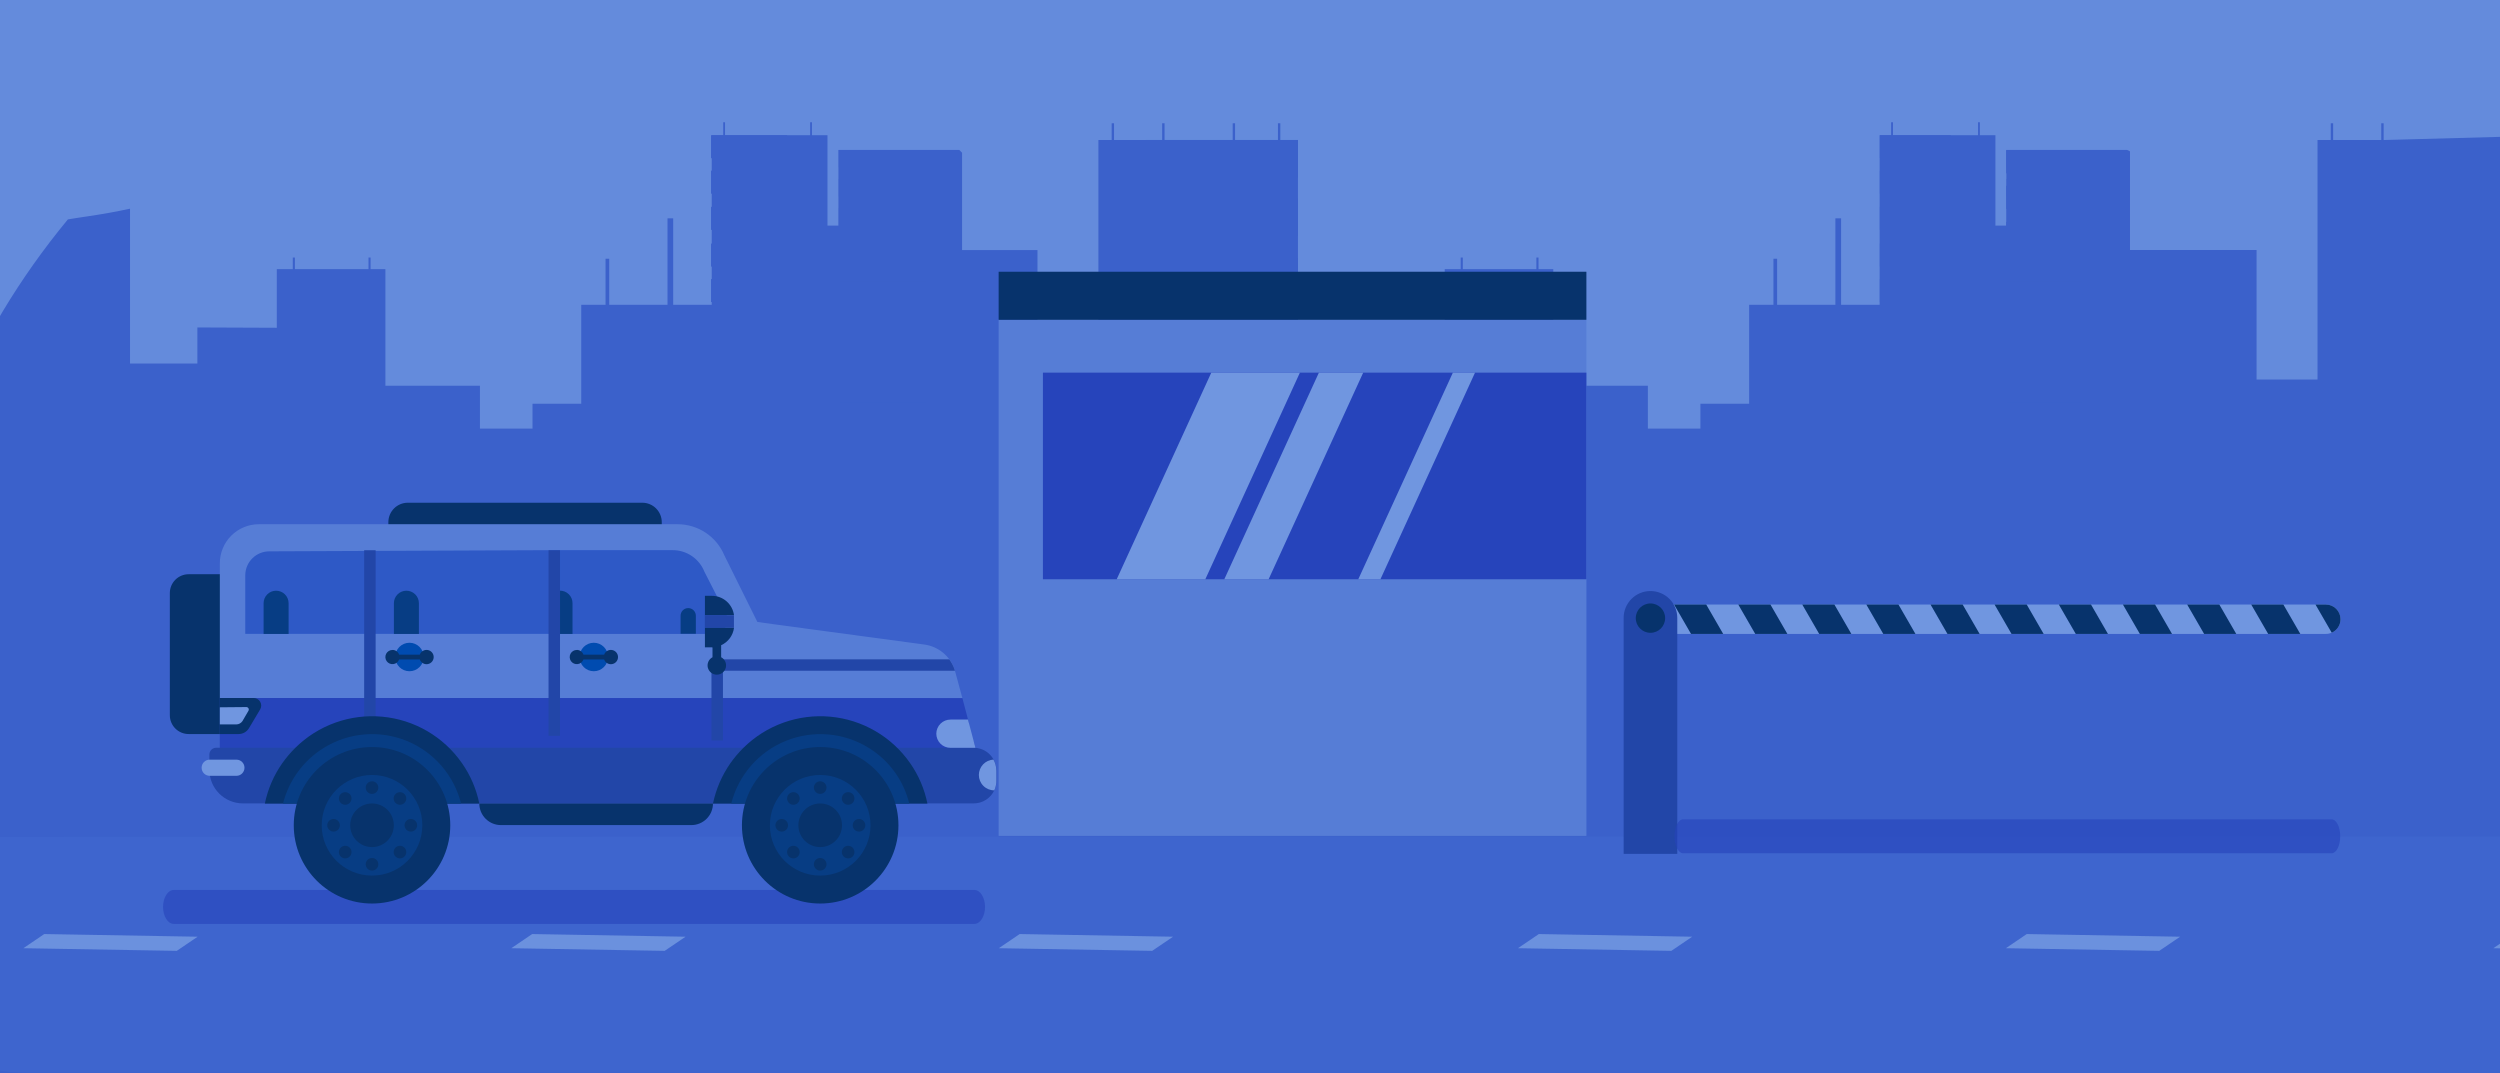 <svg width="368" height="158" viewBox="0 0 368 158" fill="none" xmlns="http://www.w3.org/2000/svg">
    <g clip-path="url(#clip0_4778_12652)">
        <rect width="368" height="158" fill="#648BDC" />
        <path
            d="M391 125.653C390.727 126.507 390.446 127.355 390.16 128.196C390.04 128.553 389.909 128.905 389.794 129.262C389.294 130.693 388.759 132.103 388.213 133.483C387.912 134.24 387.604 134.989 387.29 135.728C386.54 137.487 385.749 139.189 384.921 140.83C384.741 141.187 384.559 141.542 384.379 141.891C383.436 143.681 382.45 145.388 381.409 146.991C381.189 147.333 380.964 147.668 380.737 147.997C379.53 149.791 378.192 151.493 376.734 153.087C376.281 153.59 375.821 154.055 375.353 154.505C373.102 156.697 370.658 158.429 368.042 159.585C367.851 159.671 367.661 159.751 367.466 159.837L367.321 159.897L217.141 160L-0.169 158.69C-0.457 158.049 -0.743 157.397 -1.027 156.737C-1.258 156.203 -1.489 155.661 -1.72 155.113C-1.886 154.703 -2.059 154.284 -2.237 153.856C-3.636 150.465 -4.989 146.871 -6.27 143.1C-9.647 133.098 -12.386 121.867 -13.484 109.969C-14.625 97.612 -13.984 84.538 -10.455 71.379C-9.352 67.279 -7.988 63.255 -6.372 59.331C-2.62 50.196 2.716 41.114 9.992 32.295C10.51 32.21 11.033 32.127 11.561 32.044C12.006 31.974 12.454 31.906 12.904 31.843C15.072 31.526 17.151 31.152 19.14 30.719V53.514H29.053V48.2L40.745 48.248V39.62H43.099V37.911H43.409V39.62H54.243V37.909H54.553V39.62H56.73V56.779H70.648V63.094H78.385V59.429H85.559V44.869H89.136V38.082H89.679V44.869H98.256V32.14H99.094V44.869H104.765V19.903H106.456V18H106.726V19.903H119.251V18H119.521V19.903H121.805V33.211H123.416H123.404V30.667H123.416V28.907H123.404V26.368H123.416V24.609H123.404V22.075H141.212L141.617 22.482V36.81H152.718V55.882H161.686V20.604H163.637V18.143H163.987V20.612H171.071V18.143H171.424V20.612H181.453V18.143H181.803V20.612H188.114V18.143H188.464V20.612H191.058V53.541H200.969V48.2L212.661 48.248V39.62H215.015V37.911H215.325V39.62H226.154V37.909H226.469V39.62H228.645V56.779H242.566V63.094H250.3V59.429H257.474V44.869H261.052V38.082H261.592V44.869H270.169V32.14H271.01V44.869H276.683V19.903H278.374V18H278.644V19.903H291.167V18H291.439V19.903H293.726V33.211H295.334H295.319V30.667H295.334V28.907H295.319V26.368H295.334V24.609H295.319V22.075H313.129L313.535 22.278V36.8H332.168V55.872H341.138V20.604H343.09V18.143H343.44V20.612H350.521V18.143H350.872V20.612L376.924 19.903C377.027 21.866 377.074 23.734 377.082 25.481C377.082 26.529 377.082 27.535 377.057 28.497C377.014 30.609 376.917 32.489 376.807 34.078C376.717 35.335 376.617 36.4 376.527 37.265C376.354 38.904 376.206 39.812 376.206 39.812C376.206 39.812 375.806 41.192 375.338 42.846C375.028 43.942 374.691 45.158 374.418 46.174C374.263 46.749 374.13 47.265 374.035 47.654C373.702 49.057 373.401 50.424 373.135 51.754C372.929 52.78 372.748 53.785 372.592 54.771C372.502 55.311 372.422 55.847 372.342 56.377C372.234 57.131 372.142 57.85 372.064 58.571C371.996 59.173 376.784 56.778 376.734 57.362C376.357 61.352 369.518 69.069 370 73.048C371.814 87.255 363.501 95.948 371.881 104.105C374.438 106.591 377.059 109.024 379.601 111.553C379.911 111.86 380.224 112.171 380.531 112.483C381.062 113.019 381.587 113.562 382.107 114.112L382.317 114.336C384.403 116.515 386.344 118.828 388.131 121.261C388.536 121.812 388.926 122.375 389.309 122.948C389.759 123.618 390.195 124.306 390.617 125.012C390.745 125.228 390.872 125.434 391 125.653Z"
            fill="#3B61CB" />
        <path d="M191.061 20.602H168.655V26.182H191.061V20.602Z" fill="#3B61CB" />
        <path d="M191.061 29.191H168.655V34.772H191.061V29.191Z" fill="#3B61CB" />
        <path d="M191.061 37.962H168.655V43.542H191.061V37.962Z" fill="#3B61CB" />
        <path d="M191.061 46.87H168.655V52.45H191.061V46.87Z" fill="#3B61CB" />
        <path d="M191.061 55.465H168.655V61.045H191.061V55.465Z" fill="#3B61CB" />
        <path d="M287.169 19.903H276.716V23.291H287.169V19.903Z" fill="#3B61CB" />
        <path d="M287.169 25.119H276.716V28.507H287.169V25.119Z" fill="#3B61CB" />
        <path d="M287.169 30.445H276.716V33.834H287.169V30.445Z" fill="#3B61CB" />
        <path d="M287.169 35.855H276.716V39.243H287.169V35.855Z" fill="#3B61CB" />
        <path d="M287.169 41.076H276.716V44.464H287.169V41.076Z" fill="#3B61CB" />
        <path d="M287.169 46.82H276.716V50.208H287.169V46.82Z" fill="#3B61CB" />
        <path d="M287.169 52.038H276.716V55.427H287.169V52.038Z" fill="#3B61CB" />
        <path d="M287.169 57.362H276.716V60.751H287.169V57.362Z" fill="#3B61CB" />
        <path d="M287.169 62.774H276.716V66.163H287.169V62.774Z" fill="#3B61CB" />
        <path d="M287.169 67.993H276.716V71.381H287.169V67.993Z" fill="#3B61CB" />
        <path d="M306.516 22.125H295.312V25.514H306.516V22.125Z" fill="#3B61CB" />
        <path d="M306.516 27.341H295.312V30.73H306.516V27.341Z" fill="#3B61CB" />
        <path d="M306.516 32.668H295.312V36.056H306.516V32.668Z" fill="#3B61CB" />
        <path d="M306.516 38.077H295.312V41.466H306.516V38.077Z" fill="#3B61CB" />
        <path d="M306.516 43.298H295.312V46.687H306.516V43.298Z" fill="#3B61CB" />
        <path d="M306.516 48.74H295.312V52.129H306.516V48.74Z" fill="#3B61CB" />
        <path d="M306.516 53.956H295.312V57.345H306.516V53.956Z" fill="#3B61CB" />
        <path d="M306.516 59.283H295.312V62.671H306.516V59.283Z" fill="#3B61CB" />
        <path d="M306.516 64.692H295.312V68.081H306.516V64.692Z" fill="#3B61CB" />
        <path d="M306.516 69.913H295.312V73.302H306.516V69.913Z" fill="#3B61CB" />
        <path d="M306.516 75.901H295.312V79.29H306.516V75.901Z" fill="#3B61CB" />
        <path d="M306.516 81.117H295.312V84.505H306.516V81.117Z" fill="#3B61CB" />
        <path d="M306.516 86.444H295.312V89.832H306.516V86.444Z" fill="#3B61CB" />
        <path d="M306.516 91.853H295.312V95.242H306.516V91.853Z" fill="#3B61CB" />
        <path d="M306.516 97.074H295.312V100.463H306.516V97.074Z" fill="#3B61CB" />
        <path
            d="M377.044 28.495C377.002 30.606 376.904 32.487 376.794 34.075L350.099 34.784V29.204L377.044 28.495Z"
            fill="#3B61CB" />
        <path
            d="M376.522 37.253C376.349 38.892 376.201 39.799 376.201 39.799C376.201 39.799 375.801 41.179 375.333 42.833L350.106 43.542V37.962L376.522 37.253Z"
            fill="#3B61CB" />
        <path
            d="M374.413 46.161C374.258 46.737 374.125 47.252 374.03 47.642C373.697 49.044 373.396 50.411 373.13 51.742L350.106 52.45V46.87L374.413 46.161Z"
            fill="#3B61CB" />
        <path d="M115.869 19.903H104.665V23.291H115.869V19.903Z" fill="#3B61CB" />
        <path d="M115.869 25.119H104.665V28.507H115.869V25.119Z" fill="#3B61CB" />
        <path d="M115.869 30.445H104.665V33.834H115.869V30.445Z" fill="#3B61CB" />
        <path d="M115.869 35.855H104.665V39.243H115.869V35.855Z" fill="#3B61CB" />
        <path d="M115.869 41.076H104.665V44.464H115.869V41.076Z" fill="#3B61CB" />
        <path d="M115.869 46.82H104.665V50.208H115.869V46.82Z" fill="#3B61CB" />
        <path d="M115.869 52.038H104.665V55.427H115.869V52.038Z" fill="#3B61CB" />
        <path d="M115.869 57.362H104.665V60.751H115.869V57.362Z" fill="#3B61CB" />
        <path d="M115.869 62.774H104.665V66.163H115.869V62.774Z" fill="#3B61CB" />
        <path d="M115.869 67.993H104.665V71.381H115.869V67.993Z" fill="#3B61CB" />
        <path d="M136.369 22.125H123.636V25.514H136.369V22.125Z" fill="#3B61CB" />
        <path d="M136.369 27.341H123.636V30.73H136.369V27.341Z" fill="#3B61CB" />
        <path d="M136.369 32.668H123.636V36.056H136.369V32.668Z" fill="#3B61CB" />
        <path d="M136.369 38.077H123.636V41.466H136.369V38.077Z" fill="#3B61CB" />
        <path d="M136.369 43.298H123.636V46.687H136.369V43.298Z" fill="#3B61CB" />
        <path d="M136.369 48.74H123.636V52.129H136.369V48.74Z" fill="#3B61CB" />
        <path d="M136.369 53.956H123.636V57.345H136.369V53.956Z" fill="#3B61CB" />
        <path d="M136.369 59.283H123.636V62.671H136.369V59.283Z" fill="#3B61CB" />
        <path d="M136.369 64.692H123.636V68.081H136.369V64.692Z" fill="#3B61CB" />
        <path d="M136.369 69.913H123.636V73.302H136.369V69.913Z" fill="#3B61CB" />
        <path d="M136.369 75.901H123.636V79.29H136.369V75.901Z" fill="#3B61CB" />
        <path d="M136.369 81.117H123.636V84.505H136.369V81.117Z" fill="#3B61CB" />
        <path d="M136.369 86.444H123.636V89.832H136.369V86.444Z" fill="#3B61CB" />
        <path d="M136.369 91.853H123.636V95.242H136.369V91.853Z" fill="#3B61CB" />
        <path d="M136.369 97.074H123.636V100.463H136.369V97.074Z" fill="#3B61CB" />
        <path
            d="M398.424 123.133C398.054 129.25 396.9 136.14 394.768 143.981C393.674 148.008 391.284 151.563 387.969 154.097C384.654 156.63 380.596 158.002 376.424 158L199.215 157.917H196.871H180.154H178.007H162.052H159.324H137.093H133.174H115.044H110.115L78.867 157.901H73.409H47.905H44.146L3.746 157.882C-1.072 157.881 -5.803 156.595 -9.96 154.158C-14.116 151.721 -17.549 148.22 -19.903 144.016C-23.669 137.274 -27.04 130.319 -30 123.187L398.424 123.133Z"
            fill="#3E65CE" />
        <path d="M26.02 139.966L3.439 139.577L6.513 137.493L29.094 137.883L26.02 139.966Z" fill="#6B91DE" />
        <path d="M246.02 139.966L223.439 139.577L226.513 137.493L249.094 137.883L246.02 139.966Z" fill="#6B91DE" />
        <path d="M97.841 139.966L75.261 139.577L78.335 137.493L100.915 137.883L97.841 139.966Z" fill="#6B91DE" />
        <path d="M317.841 139.966L295.261 139.577L298.335 137.493L320.915 137.883L317.841 139.966Z" fill="#6B91DE" />
        <path d="M169.601 139.966L147.021 139.577L150.095 137.493L172.675 137.883L169.601 139.966Z" fill="#6B91DE" />
        <path d="M389.601 139.966L367.021 139.577L370.094 137.493L392.675 137.883L389.601 139.966Z" fill="#6B91DE" />
    </g>
    <path d="M233.517 47.074H147V123.043H233.517V47.074Z" fill="#567DD6" />
    <path d="M233.517 40H147V47.074H233.517V40Z" fill="#07336C" />
    <path d="M233.517 54.852H153.518V85.268H233.517V54.852Z" fill="#2644BB" />
    <path d="M191.347 54.852L177.423 85.268H164.379L178.303 54.852H191.347Z" fill="#7096E0" />
    <path d="M200.664 54.852L186.74 85.268H180.218L194.142 54.852H200.664Z" fill="#7096E0" />
    <path d="M217.124 54.852L203.199 85.268H199.938L213.863 54.852H217.124Z" fill="#7096E0" />
    <path opacity="0.6"
        d="M25.576 136H143.424C143.842 136 144.243 135.737 144.538 135.268C144.834 134.799 145 134.163 145 133.5C145 132.837 144.834 132.201 144.538 131.732C144.243 131.263 143.842 131 143.424 131H25.576C25.158 131 24.757 131.263 24.462 131.732C24.166 132.201 24 132.837 24 133.5C24 134.163 24.166 134.799 24.462 135.268C24.757 135.737 25.158 136 25.576 136Z"
        fill="#2644BB" />
    <path
        d="M344.525 91.152C344.525 91.572 344.402 91.983 344.173 92.334C343.943 92.686 343.616 92.963 343.231 93.132H343.226C342.953 93.251 342.659 93.312 342.362 93.311H243.302V88.987H342.365C342.649 88.988 342.93 89.044 343.192 89.153C343.454 89.262 343.693 89.421 343.893 89.622C344.094 89.823 344.253 90.062 344.361 90.324C344.469 90.587 344.525 90.868 344.525 91.152Z"
        fill="#7096E0" />
    <path d="M272.52 93.314H267.787L265.318 89.035L265.29 88.989H270.024L272.52 93.314Z" fill="#07336C" />
    <path d="M281.95 93.314H277.218L274.721 88.989H279.454L281.95 93.314Z" fill="#07336C" />
    <path d="M291.4 93.314H286.667L284.171 88.989H288.903L291.4 93.314Z" fill="#07336C" />
    <path d="M253.653 93.314H248.92L246.424 88.989H251.156L253.653 93.314Z" fill="#07336C" />
    <path d="M263.102 93.314H258.37L255.873 88.989H260.606L263.102 93.314Z" fill="#07336C" />
    <path d="M300.829 93.314H296.097L293.6 88.989H298.332L300.829 93.314Z" fill="#07336C" />
    <path d="M310.292 93.314H305.559L303.062 88.989H307.796L310.292 93.314Z" fill="#07336C" />
    <path d="M319.722 93.314H314.99L312.493 88.989H317.226L319.722 93.314Z" fill="#07336C" />
    <path d="M329.18 93.314H324.447L321.95 88.989H326.684L329.18 93.314Z" fill="#07336C" />
    <path d="M338.609 93.314H333.876L331.38 88.989H336.112L338.609 93.314Z" fill="#07336C" />
    <path
        d="M344.524 91.151C344.524 91.571 344.401 91.982 344.172 92.334C343.942 92.686 343.615 92.963 343.231 93.132L340.839 88.989H342.362C342.935 88.989 343.485 89.217 343.891 89.623C344.296 90.028 344.524 90.578 344.524 91.151Z"
        fill="#07336C" />
    <path
        d="M242.948 87C243.995 87 244.999 87.416 245.739 88.156C246.479 88.896 246.895 89.9 246.895 90.947V125.685H239V90.948C239 90.43 239.102 89.916 239.3 89.437C239.499 88.958 239.789 88.523 240.156 88.156C240.523 87.79 240.958 87.499 241.437 87.3C241.916 87.102 242.43 87 242.948 87Z"
        fill="#2246A8" />
    <path
        d="M242.947 93.15C244.141 93.15 245.109 92.182 245.109 90.988C245.109 89.794 244.141 88.826 242.947 88.826C241.753 88.826 240.785 89.794 240.785 90.988C240.785 92.182 241.753 93.15 242.947 93.15Z"
        fill="#07336C" />
    <path opacity="0.6"
        d="M247.759 125.604H343.206C343.545 125.604 343.869 125.341 344.109 124.872C344.348 124.403 344.482 123.768 344.482 123.104C344.482 122.441 344.348 121.806 344.109 121.337C343.869 120.868 343.545 120.604 343.206 120.604H247.759C247.42 120.604 247.096 120.868 246.856 121.337C246.617 121.806 246.482 122.441 246.482 123.104C246.482 123.768 246.617 124.403 246.856 124.872C247.096 125.341 247.42 125.604 247.759 125.604Z"
        fill="#2644BB" />
    <path
        d="M34.36 84.527H27.769C27.035 84.527 26.33 84.819 25.811 85.338C25.292 85.858 25 86.562 25 87.296V105.282C25 106.017 25.292 106.721 25.811 107.24C26.33 107.76 27.035 108.051 27.769 108.051H34.36V84.519V84.527Z"
        fill="#07336C" />
    <path
        d="M60.033 74H94.545C96.128 74 97.412 75.283 97.412 76.866V82.139C97.412 83.722 96.128 85.006 94.545 85.006H60.033C58.45 85.006 57.167 83.722 57.167 82.139V76.866C57.167 75.283 58.45 74 60.033 74Z"
        fill="#07336C" />
    <path
        d="M32.36 82.918V102.743H141.655L140.567 98.727L140.505 98.515C140.175 97.559 139.587 96.714 138.806 96.072C138.026 95.431 137.083 95.017 136.082 94.879C129.004 93.905 112.381 91.711 111.487 91.552L106.63 81.759C106.064 80.398 105.107 79.236 103.88 78.418C102.654 77.601 101.212 77.166 99.739 77.167H38.111C37.355 77.166 36.607 77.314 35.909 77.602C35.211 77.891 34.576 78.314 34.042 78.849C33.508 79.383 33.084 80.017 32.796 80.716C32.507 81.414 32.359 82.162 32.36 82.918Z"
        fill="#567DD6" />
    <path
        d="M32.352 102.743V111.059L143.734 110.626L143.601 110.104L143.38 109.29L142.204 107.264C142.268 106.94 142.411 106.636 142.619 106.379L142.496 105.928L141.664 102.761L32.352 102.743Z"
        fill="#2644BB" />
    <path
        d="M30.821 111.06V113.325C30.821 114.634 31.341 115.89 32.267 116.815C33.193 117.741 34.449 118.261 35.758 118.261H143.31C143.953 118.265 144.584 118.083 145.126 117.738C145.669 117.393 146.101 116.899 146.371 116.315C146.417 116.227 146.455 116.135 146.486 116.041C146.618 115.672 146.683 115.282 146.681 114.891V113.44C146.679 113.095 146.629 112.752 146.53 112.422C146.46 112.2 146.365 111.986 146.247 111.785C146.005 111.351 145.669 110.976 145.263 110.688C144.858 110.4 144.393 110.207 143.903 110.122C143.71 110.086 143.515 110.068 143.319 110.069H31.848C31.715 110.064 31.582 110.086 31.458 110.134C31.333 110.182 31.22 110.254 31.124 110.346C31.028 110.439 30.952 110.55 30.9 110.672C30.848 110.795 30.821 110.927 30.821 111.06Z"
        fill="#2246A8" />
    <path d="M104.728 97.692H106.418V108.999H104.728V97.692Z" fill="#2246A8" />
    <path
        d="M32.351 102.743V108.051H35.147C35.454 108.048 35.755 107.965 36.02 107.809C36.286 107.654 36.506 107.433 36.66 107.167L38.296 104.424C38.395 104.256 38.449 104.064 38.451 103.869C38.453 103.674 38.403 103.481 38.307 103.311C38.212 103.141 38.072 102.998 37.904 102.899C37.736 102.799 37.545 102.746 37.35 102.743H32.351Z"
        fill="#07336C" />
    <path
        d="M32.361 104.115V106.636H34.802C34.977 106.629 35.148 106.581 35.302 106.497C35.456 106.412 35.587 106.293 35.687 106.149L36.572 104.628C36.605 104.572 36.623 104.509 36.623 104.444C36.623 104.379 36.606 104.316 36.574 104.26C36.541 104.204 36.495 104.158 36.438 104.126C36.382 104.094 36.318 104.078 36.253 104.079L32.361 104.115Z"
        fill="#7096E0" />
    <path
        d="M30.865 111.82H34.802C35.457 111.82 35.988 112.351 35.988 113.006V113.015C35.988 113.669 35.457 114.2 34.802 114.2H30.865C30.211 114.2 29.68 113.669 29.68 113.015V113.006C29.68 112.351 30.211 111.82 30.865 111.82Z"
        fill="#7096E0" />
    <path
        d="M137.824 107.999C137.824 108.551 138.043 109.079 138.433 109.469C138.823 109.859 139.352 110.078 139.903 110.078H143.593L143.371 109.264L142.487 105.92H139.939C139.663 105.917 139.389 105.968 139.134 106.071C138.878 106.173 138.645 106.326 138.448 106.519C138.252 106.712 138.095 106.943 137.988 107.197C137.881 107.451 137.825 107.723 137.824 107.999Z"
        fill="#7096E0" />
    <path
        d="M104.949 118.288H136.515C136.088 116.152 135.224 114.128 133.976 112.343C132.635 110.413 130.888 108.799 128.857 107.617C126.826 106.434 124.561 105.71 122.22 105.496C119.88 105.282 117.521 105.582 115.309 106.377C113.097 107.172 111.086 108.441 109.417 110.096C108.718 110.787 108.082 111.539 107.515 112.343C106.266 114.13 105.394 116.153 104.949 118.288Z"
        fill="#07336C" />
    <path
        d="M107.631 118.288H133.844C133.015 114.88 130.876 111.936 127.89 110.096C126.081 108.973 124.033 108.294 121.912 108.112C119.792 107.93 117.658 108.251 115.684 109.05C113.711 109.848 111.954 111.101 110.556 112.706C109.158 114.311 108.159 116.224 107.639 118.288H107.631Z"
        fill="#073D84" />
    <path
        d="M120.732 133C114.37 133 109.213 127.843 109.213 121.482C109.213 115.12 114.37 109.963 120.732 109.963C127.094 109.963 132.251 115.12 132.251 121.482C132.251 127.843 127.094 133 120.732 133Z"
        fill="#07336C" />
    <path
        d="M120.733 128.886C116.643 128.886 113.328 125.571 113.328 121.481C113.328 117.391 116.643 114.076 120.733 114.076C124.822 114.076 128.138 117.391 128.138 121.481C128.138 125.571 124.822 128.886 120.733 128.886Z"
        fill="#073D84" />
    <path
        d="M120.733 124.692C118.959 124.692 117.521 123.255 117.521 121.481C117.521 119.707 118.959 118.27 120.733 118.27C122.507 118.27 123.944 119.707 123.944 121.481C123.944 123.255 122.507 124.692 120.733 124.692Z"
        fill="#07336C" />
    <path
        d="M144.088 114.076C144.088 114.677 144.326 115.253 144.751 115.678C145.176 116.103 145.752 116.341 146.352 116.341C146.398 116.253 146.437 116.161 146.468 116.067C146.599 115.698 146.665 115.309 146.662 114.917V113.466C146.661 113.121 146.61 112.779 146.512 112.449C146.442 112.226 146.347 112.012 146.229 111.812C145.65 111.845 145.107 112.099 144.709 112.519C144.311 112.94 144.089 113.497 144.088 114.076Z"
        fill="#7096E0" />
    <path
        d="M120.732 116.863C120.219 116.863 119.803 116.447 119.803 115.934C119.803 115.421 120.219 115.005 120.732 115.005C121.245 115.005 121.661 115.421 121.661 115.934C121.661 116.447 121.245 116.863 120.732 116.863Z"
        fill="#07336C" />
    <path
        d="M115.07 122.411C114.557 122.411 114.141 121.995 114.141 121.482C114.141 120.969 114.557 120.553 115.07 120.553C115.583 120.553 115.999 120.969 115.999 121.482C115.999 121.995 115.583 122.411 115.07 122.411Z"
        fill="#07336C" />
    <path
        d="M126.448 122.411C125.934 122.411 125.519 121.995 125.519 121.482C125.519 120.969 125.934 120.553 126.448 120.553C126.961 120.553 127.376 120.969 127.376 121.482C127.376 121.995 126.961 122.411 126.448 122.411Z"
        fill="#07336C" />
    <path
        d="M120.732 128.152C120.219 128.152 119.803 127.736 119.803 127.223C119.803 126.71 120.219 126.294 120.732 126.294C121.245 126.294 121.661 126.71 121.661 127.223C121.661 127.736 121.245 128.152 120.732 128.152Z"
        fill="#07336C" />
    <path
        d="M124.846 118.464C124.333 118.464 123.917 118.048 123.917 117.535C123.917 117.022 124.333 116.606 124.846 116.606C125.359 116.606 125.775 117.022 125.775 117.535C125.775 118.048 125.359 118.464 124.846 118.464Z"
        fill="#07336C" />
    <path
        d="M116.787 118.464C116.274 118.464 115.858 118.048 115.858 117.535C115.858 117.022 116.274 116.606 116.787 116.606C117.3 116.606 117.716 117.022 117.716 117.535C117.716 118.048 117.3 118.464 116.787 118.464Z"
        fill="#07336C" />
    <path
        d="M124.846 126.356C124.333 126.356 123.917 125.94 123.917 125.427C123.917 124.914 124.333 124.498 124.846 124.498C125.359 124.498 125.775 124.914 125.775 125.427C125.775 125.94 125.359 126.356 124.846 126.356Z"
        fill="#07336C" />
    <path
        d="M116.787 126.356C116.274 126.356 115.858 125.94 115.858 125.427C115.858 124.914 116.274 124.498 116.787 124.498C117.3 124.498 117.716 124.914 117.716 125.427C117.716 125.94 117.3 126.356 116.787 126.356Z"
        fill="#07336C" />
    <path
        d="M39.641 81.157L81.549 80.981V93.304H36.103V84.661C36.112 83.728 36.489 82.837 37.151 82.181C37.814 81.525 38.709 81.157 39.641 81.157Z"
        fill="#2E59C6" />
    <path d="M105.773 97.055V98.736H140.568L140.506 98.523C140.322 97.997 140.059 97.502 139.727 97.055H105.773Z"
        fill="#2246A8" />
    <path
        d="M87.406 98.807C86.248 98.807 85.309 97.868 85.309 96.71C85.309 95.552 86.248 94.613 87.406 94.613C88.564 94.613 89.503 95.552 89.503 96.71C89.503 97.868 88.564 98.807 87.406 98.807Z"
        fill="#004BB0" />
    <path
        d="M84.902 95.666C85.118 95.667 85.329 95.734 85.504 95.859C85.68 95.985 85.813 96.161 85.884 96.365H88.928C89.011 96.131 89.174 95.935 89.389 95.81C89.603 95.684 89.854 95.639 90.099 95.681C90.343 95.724 90.565 95.851 90.725 96.041C90.884 96.231 90.972 96.471 90.972 96.719C90.972 96.967 90.884 97.207 90.725 97.397C90.565 97.587 90.343 97.714 90.099 97.756C89.854 97.799 89.603 97.753 89.389 97.628C89.174 97.503 89.011 97.306 88.928 97.073H85.884C85.82 97.252 85.707 97.411 85.558 97.531C85.409 97.651 85.23 97.728 85.041 97.754C84.852 97.779 84.659 97.752 84.484 97.675C84.309 97.599 84.158 97.475 84.048 97.319C83.938 97.162 83.873 96.979 83.861 96.788C83.848 96.598 83.888 96.407 83.976 96.237C84.064 96.068 84.197 95.926 84.36 95.826C84.524 95.727 84.711 95.675 84.902 95.675V95.666Z"
        fill="#07336C" />
    <path
        d="M60.273 98.807C59.115 98.807 58.176 97.868 58.176 96.71C58.176 95.552 59.115 94.613 60.273 94.613C61.431 94.613 62.37 95.552 62.37 96.71C62.37 97.868 61.431 98.807 60.273 98.807Z"
        fill="#004BB0" />
    <path
        d="M57.769 95.666C57.985 95.667 58.195 95.734 58.371 95.859C58.547 95.985 58.679 96.161 58.751 96.365H61.794C61.877 96.131 62.041 95.935 62.255 95.81C62.469 95.684 62.721 95.639 62.965 95.681C63.21 95.724 63.431 95.851 63.591 96.041C63.751 96.231 63.838 96.471 63.838 96.719C63.838 96.967 63.751 97.207 63.591 97.397C63.431 97.587 63.21 97.714 62.965 97.756C62.721 97.799 62.469 97.753 62.255 97.628C62.041 97.503 61.877 97.306 61.794 97.073H58.751C58.686 97.252 58.573 97.411 58.424 97.531C58.276 97.651 58.097 97.728 57.907 97.754C57.718 97.779 57.525 97.752 57.35 97.675C57.175 97.599 57.024 97.475 56.914 97.319C56.804 97.162 56.74 96.979 56.727 96.788C56.714 96.598 56.754 96.407 56.842 96.237C56.93 96.068 57.063 95.926 57.227 95.826C57.39 95.727 57.578 95.675 57.769 95.675V95.666Z"
        fill="#07336C" />
    <path
        d="M82.85 80.981H87.159H98.987C100.001 80.974 100.994 81.275 101.834 81.844C102.674 82.412 103.322 83.222 103.694 84.165L107.038 90.712C107.984 91.765 105.923 93.313 105.029 93.313H81.55V80.981H82.85Z"
        fill="#2E59C6" />
    <path d="M53.603 80.998H55.293V113.811H53.603V80.998Z" fill="#2246A8" />
    <path
        d="M40.641 86.952C41.13 86.952 41.597 87.146 41.943 87.491C42.288 87.836 42.482 88.304 42.482 88.792V93.313H38.801V88.792C38.801 88.304 38.995 87.836 39.34 87.491C39.685 87.146 40.153 86.952 40.641 86.952Z"
        fill="#073D84" />
    <path
        d="M59.821 86.952C60.309 86.952 60.777 87.146 61.122 87.491C61.467 87.836 61.661 88.304 61.661 88.792V93.313H57.981V88.792C57.981 88.304 58.174 87.836 58.52 87.491C58.865 87.146 59.333 86.952 59.821 86.952Z"
        fill="#073D84" />
    <path
        d="M101.305 89.509C101.603 89.509 101.888 89.627 102.099 89.838C102.31 90.049 102.428 90.334 102.428 90.632V93.286H100.181V90.632C100.181 90.334 100.299 90.049 100.51 89.838C100.721 89.627 101.007 89.509 101.305 89.509Z"
        fill="#073D84" />
    <path
        d="M84.275 88.792V93.313H82.435V86.943C82.677 86.943 82.917 86.991 83.141 87.084C83.365 87.177 83.568 87.314 83.739 87.486C83.91 87.657 84.045 87.861 84.137 88.085C84.229 88.31 84.276 88.55 84.275 88.792Z"
        fill="#073D84" />
    <path
        d="M103.764 87.704H104.79C105.589 87.704 106.36 87.995 106.959 88.523C107.558 89.05 107.945 89.778 108.046 90.57H103.764V87.704Z"
        fill="#07336C" />
    <path
        d="M108.037 90.57C108.046 90.709 108.046 90.848 108.037 90.986V91.995C108.046 92.133 108.046 92.272 108.037 92.41H103.755V90.57H108.037Z"
        fill="#2246A8" />
    <path
        d="M104.79 95.285H103.764V92.419H108.046C107.974 92.971 107.762 93.495 107.431 93.943C107.099 94.39 106.66 94.746 106.153 94.976V96.745C106.422 96.887 106.635 97.115 106.759 97.393C106.884 97.671 106.911 97.982 106.838 98.278C106.765 98.573 106.595 98.835 106.355 99.023C106.115 99.21 105.82 99.312 105.516 99.312C105.211 99.312 104.916 99.21 104.676 99.023C104.437 98.835 104.267 98.573 104.193 98.278C104.12 97.982 104.148 97.671 104.272 97.393C104.396 97.115 104.61 96.887 104.879 96.745V95.312L104.79 95.285Z"
        fill="#07336C" />
    <path
        d="M73.738 121.454H101.765C102.61 121.454 103.42 121.119 104.017 120.522C104.614 119.924 104.95 119.114 104.95 118.27H70.553C70.553 119.114 70.889 119.924 71.486 120.522C72.083 121.119 72.893 121.454 73.738 121.454Z"
        fill="#07336C" />
    <path
        d="M38.987 118.288H70.553C70.123 116.151 69.255 114.127 68.005 112.342C66.665 110.412 64.918 108.799 62.888 107.617C60.858 106.434 58.594 105.71 56.254 105.496C53.914 105.282 51.556 105.582 49.345 106.377C47.134 107.172 45.123 108.441 43.455 110.095C42.756 110.787 42.12 111.539 41.553 112.342C40.297 114.126 39.424 116.15 38.987 118.288Z"
        fill="#07336C" />
    <path
        d="M41.659 118.288H67.872C67.356 116.224 66.36 114.312 64.965 112.706C63.57 111.101 61.815 109.848 59.843 109.049C57.872 108.251 55.74 107.929 53.62 108.111C51.501 108.293 49.455 108.973 47.648 110.096C44.664 111.945 42.516 114.883 41.659 118.288Z"
        fill="#073D84" />
    <path
        d="M54.761 133C48.4 133 43.242 127.843 43.242 121.482C43.242 115.12 48.4 109.963 54.761 109.963C61.123 109.963 66.28 115.12 66.28 121.482C66.28 127.843 61.123 133 54.761 133Z"
        fill="#07336C" />
    <path
        d="M54.761 128.886C50.671 128.886 47.356 125.571 47.356 121.481C47.356 117.391 50.671 114.076 54.761 114.076C58.851 114.076 62.166 117.391 62.166 121.481C62.166 125.571 58.851 128.886 54.761 128.886Z"
        fill="#073D84" />
    <path
        d="M54.76 124.692C52.987 124.692 51.549 123.255 51.549 121.481C51.549 119.707 52.987 118.27 54.76 118.27C56.534 118.27 57.972 119.707 57.972 121.481C57.972 123.255 56.534 124.692 54.76 124.692Z"
        fill="#07336C" />
    <path
        d="M54.761 116.863C54.248 116.863 53.832 116.447 53.832 115.934C53.832 115.421 54.248 115.005 54.761 115.005C55.274 115.005 55.69 115.421 55.69 115.934C55.69 116.447 55.274 116.863 54.761 116.863Z"
        fill="#07336C" />
    <path
        d="M49.099 122.411C48.586 122.411 48.17 121.995 48.17 121.482C48.17 120.969 48.586 120.553 49.099 120.553C49.612 120.553 50.028 120.969 50.028 121.482C50.028 121.995 49.612 122.411 49.099 122.411Z"
        fill="#07336C" />
    <path
        d="M60.476 122.411C59.963 122.411 59.547 121.995 59.547 121.482C59.547 120.969 59.963 120.553 60.476 120.553C60.989 120.553 61.405 120.969 61.405 121.482C61.405 121.995 60.989 122.411 60.476 122.411Z"
        fill="#07336C" />
    <path
        d="M54.761 128.152C54.248 128.152 53.832 127.736 53.832 127.223C53.832 126.71 54.248 126.294 54.761 126.294C55.274 126.294 55.69 126.71 55.69 127.223C55.69 127.736 55.274 128.152 54.761 128.152Z"
        fill="#07336C" />
    <path
        d="M58.875 118.464C58.362 118.464 57.946 118.048 57.946 117.535C57.946 117.022 58.362 116.606 58.875 116.606C59.388 116.606 59.804 117.022 59.804 117.535C59.804 118.048 59.388 118.464 58.875 118.464Z"
        fill="#07336C" />
    <path
        d="M50.815 118.464C50.302 118.464 49.886 118.048 49.886 117.535C49.886 117.022 50.302 116.606 50.815 116.606C51.328 116.606 51.743 117.022 51.743 117.535C51.743 118.048 51.328 118.464 50.815 118.464Z"
        fill="#07336C" />
    <path
        d="M58.875 126.356C58.362 126.356 57.946 125.94 57.946 125.427C57.946 124.914 58.362 124.498 58.875 124.498C59.388 124.498 59.804 124.914 59.804 125.427C59.804 125.94 59.388 126.356 58.875 126.356Z"
        fill="#07336C" />
    <path
        d="M50.815 126.356C50.302 126.356 49.886 125.94 49.886 125.427C49.886 124.914 50.302 124.498 50.815 124.498C51.328 124.498 51.743 124.914 51.743 125.427C51.743 125.94 51.328 126.356 50.815 126.356Z"
        fill="#07336C" />
    <path d="M80.745 80.998H82.434V108.317H80.745V80.998Z" fill="#2246A8" />
    <defs>
        <clipPath id="clip0_4778_12652">
            <rect width="368" height="158" fill="white" />
        </clipPath>
    </defs>
</svg>